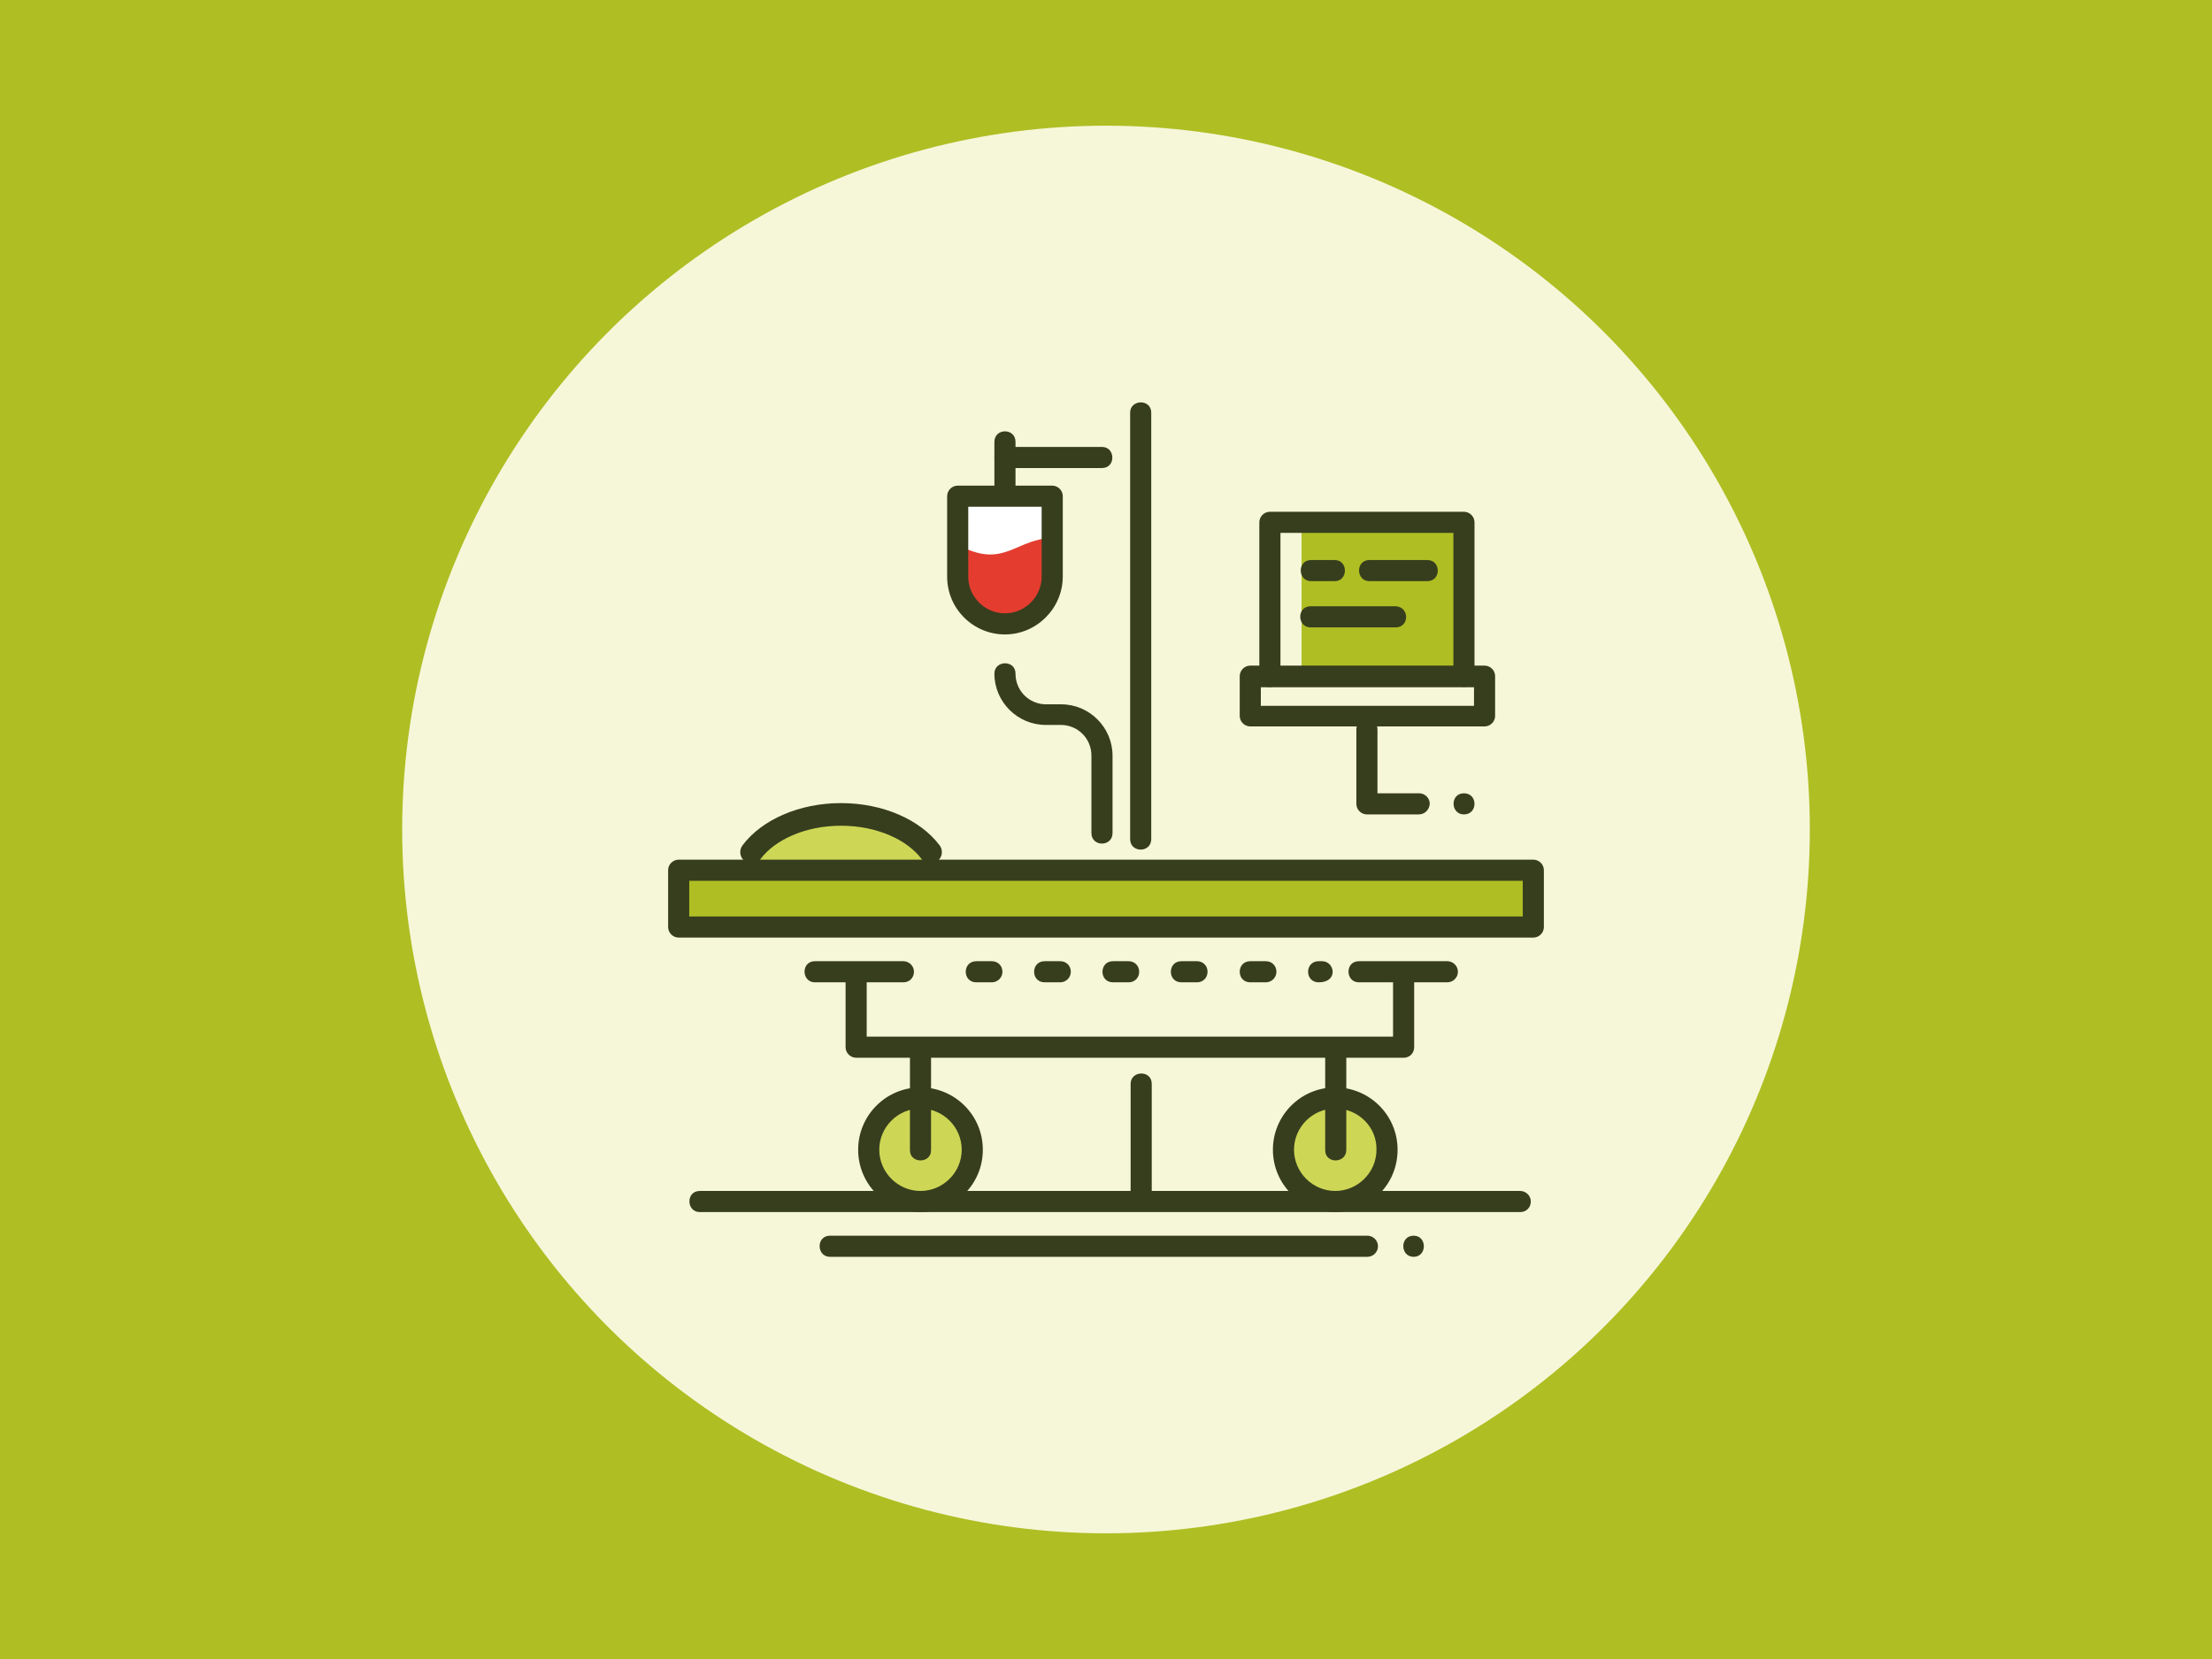 <?xml version="1.0" encoding="utf-8"?>
<!-- Generator: Adobe Illustrator 22.1.0, SVG Export Plug-In . SVG Version: 6.00 Build 0)  -->
<svg version="1.1" id="Layer_1" xmlns="http://www.w3.org/2000/svg" xmlns:xlink="http://www.w3.org/1999/xlink" x="0px" y="0px"
	 viewBox="0 0 440 330" style="enable-background:new 0 0 440 330;" xml:space="preserve">
<style type="text/css">
	.st0{fill:#AFBE23;}
	.st1{fill:#F6F7D9;}
	.st2{fill:#FFFFFF;}
	.st3{fill:#CDD755;}
	.st4{fill:none;stroke:#373E1E;stroke-width:4.5;stroke-linecap:round;stroke-miterlimit:10;}
	.st5{fill:#373E1E;}
	.st6{fill:#E43D30;}
</style>
<g>
	<rect class="st0" width="440" height="330"/>
	<circle class="st1" cx="220" cy="165" r="140"/>
</g>
<path class="st2" d="M190.7,99.1V116c0,4.9,4.2,8.9,9.4,8.9c5.2,0,9.4-4,9.4-8.9V99.1H190.7z"/>
<g>
	<circle class="st3" cx="183.1" cy="228.8" r="9.5"/>
	<circle class="st3" cx="265.6" cy="228.8" r="9.5"/>
	<g>
		<path class="st3" d="M185.1,172c-3.3-5.9-10-10-17.8-10c-7.8,0-14.5,4.1-17.8,10H185.1z"/>
		<path class="st4" d="M185.1,169.5c-3.3-4.4-10-7.5-17.8-7.5c-7.8,0-14.5,3.1-17.8,7.5"/>
		<g>
			<g>
				<path class="st5" d="M281.2,250c-2.7,0-2.8-4.2,0-4.2C283.9,245.8,283.9,250,281.2,250z"/>
			</g>
		</g>
		<g>
			<g>
				<path class="st5" d="M272,250H165.1c-2.7,0-2.8-4.2,0-4.2H272c1.1,0,2.1,0.9,2.1,2.1C274.1,249.1,273.1,250,272,250z"/>
			</g>
		</g>
		<g>
			<g>
				<rect x="258.9" y="105.8" class="st0" width="32.3" height="27.1"/>
			</g>
		</g>
		<g>
			<g>
				<path class="st6" d="M191.2,108.7c8.7,4.4,11-1.7,18.4-1.7c0,0,2.7,17.1-9.7,17.1C187.5,124.1,191.2,108.7,191.2,108.7z"/>
			</g>
		</g>
		<g>
			<g>
				<path class="st5" d="M291.2,162c-2.7,0-2.8-4.2,0-4.2C294,157.8,294,162,291.2,162z"/>
			</g>
		</g>
		<g>
			<g>
				<rect x="135" y="173.1" class="st0" width="170" height="11.3"/>
			</g>
		</g>
		<path class="st5" d="M305,171H135c-1.1,0-2.1,0.9-2.1,2.1v11.3c0,1.1,0.9,2.1,2.1,2.1c51.2,0,118.8,0,170,0c1.1,0,2.1-0.9,2.1-2.1
			v-11.3C307.1,171.9,306.1,171,305,171z M302.9,182.3H137.1v-7.1c51.4,0,114.4,0,165.8,0V182.3z"/>
		<g>
			<g>
				<path class="st5" d="M279.2,210.4H170.3c-1.1,0-2.1-0.9-2.1-2.1v-14.1c0-2.7,4.2-2.8,4.2,0v12h104.7v-11.6c0-2.7,4.2-2.8,4.2,0
					v13.7C281.3,209.5,280.4,210.4,279.2,210.4z"/>
			</g>
		</g>
		<g>
			<g>
				<path class="st5" d="M181,228.8v-20.4c0-2.7,4.2-2.8,4.2,0v20.4C185.2,231.5,181,231.5,181,228.8z"/>
			</g>
		</g>
		<g>
			<g>
				<path class="st5" d="M263.6,228.8v-20.4c0-2.7,4.2-2.8,4.2,0v20.4C267.7,231.5,263.6,231.5,263.6,228.8z"/>
			</g>
		</g>
		<g>
			<g>
				<path class="st5" d="M183.1,241.1c-6.8,0-12.4-5.5-12.4-12.4c0-6.8,5.5-12.4,12.4-12.4c6.8,0,12.4,5.5,12.4,12.4
					C195.5,235.6,189.9,241.1,183.1,241.1z M183.1,220.5c-4.5,0-8.2,3.7-8.2,8.2c0,4.5,3.7,8.2,8.2,8.2c4.5,0,8.2-3.7,8.2-8.2
					C191.3,224.2,187.6,220.5,183.1,220.5z"/>
			</g>
		</g>
		<g>
			<g>
				<path class="st5" d="M265.6,241.1c-6.8,0-12.4-5.5-12.4-12.4c0-6.8,5.5-12.4,12.4-12.4c6.8,0,12.4,5.5,12.4,12.4
					C278,235.6,272.5,241.1,265.6,241.1z M265.6,220.5c-4.5,0-8.2,3.7-8.2,8.2c0,4.5,3.7,8.2,8.2,8.2c4.5,0,8.2-3.7,8.2-8.2
					C273.9,224.2,270.2,220.5,265.6,220.5z"/>
			</g>
		</g>
		<g>
			<g>
				<path class="st5" d="M179.7,195.4h-17.6c-2.7,0-2.8-4.2,0-4.2h17.6c1.1,0,2.1,0.9,2.1,2.1C181.8,194.5,180.9,195.4,179.7,195.4z
					"/>
			</g>
		</g>
		<g>
			<g>
				<path class="st5" d="M287.9,195.4h-17.6c-2.7,0-2.8-4.2,0-4.2h17.6c1.1,0,2.1,0.9,2.1,2.1C290,194.5,289,195.4,287.9,195.4z"/>
			</g>
		</g>
		<g>
			<g>
				<path class="st5" d="M224.8,166.9V82.1c0-2.7,4.2-2.8,4.2,0v84.8C229,169.7,224.8,169.7,224.8,166.9z"/>
			</g>
		</g>
		<g>
			<g>
				<path class="st5" d="M199.9,126.2c-6.3,0-11.5-5.1-11.5-11.5v-16c0-1.1,0.9-2.1,2.1-2.1h18.8c1.1,0,2.1,0.9,2.1,2.1v16
					C211.4,121,206.2,126.2,199.9,126.2z M192.6,100.8v13.9c0,4,3.3,7.3,7.3,7.3c4,0,7.3-3.3,7.3-7.3v-13.9H192.6z"/>
			</g>
		</g>
		<g>
			<g>
				<path class="st5" d="M197.8,98.3V91c0-1.1,0.9-2.1,2.1-2.1h19.3c2.7,0,2.8,4.2,0,4.2H202v5.2C202,101,197.8,101,197.8,98.3z"/>
			</g>
		</g>
		<g>
			<g>
				<path class="st5" d="M217.1,165.7v-15.4c0-3.4-2.7-6.1-6.1-6.1h-3c-5.6,0-10.2-4.6-10.2-10.2c0-2.7,4.2-2.8,4.2,0
					c0,3.4,2.7,6.1,6.1,6.1h3c5.6,0,10.2,4.6,10.2,10.2v15.4C221.3,168.5,217.1,168.5,217.1,165.7z"/>
			</g>
		</g>
		<g>
			<g>
				<path class="st5" d="M224.9,237.8v-22.2c0-2.7,4.2-2.8,4.2,0v22.2C229,240.5,224.9,240.6,224.9,237.8z"/>
			</g>
		</g>
		<g>
			<g>
				<path class="st5" d="M302.4,241.1H139.2c-2.7,0-2.8-4.2,0-4.2h163.2c1.1,0,2.1,0.9,2.1,2.1S303.6,241.1,302.4,241.1z"/>
			</g>
		</g>
		<g>
			<g>
				<path class="st5" d="M262.3,195.4c-2.8,0-2.8-4.2,0-4.2h0.7C265.5,191.2,266.3,195.4,262.3,195.4z M251.8,195.4h-3.1
					c-2.8,0-2.8-4.2,0-4.2h3.1c1.2,0,2.1,0.9,2.1,2.1S252.9,195.4,251.8,195.4z M238.1,195.4H235c-2.8,0-2.8-4.2,0-4.2h3.1
					c1.2,0,2.1,0.9,2.1,2.1S239.3,195.4,238.1,195.4z M224.5,195.4h-3.1c-2.8,0-2.8-4.2,0-4.2h3.1c1.2,0,2.1,0.9,2.1,2.1
					S225.7,195.4,224.5,195.4z M210.9,195.4h-3.1c-2.8,0-2.8-4.2,0-4.2h3.1c1.2,0,2.1,0.9,2.1,2.1S212,195.4,210.9,195.4z
					 M197.3,195.4h-3.1c-2.8,0-2.8-4.2,0-4.2h3.1c1.2,0,2.1,0.9,2.1,2.1S198.4,195.4,197.3,195.4z"/>
			</g>
		</g>
		<g>
			<g>
				<path class="st5" d="M197.8,91v-3.1c0-2.8,4.2-2.8,4.2,0V91C202,93.8,197.8,93.8,197.8,91z"/>
			</g>
		</g>
		<g>
			<g>
				<path class="st5" d="M282.2,162h-10.3c-1.1,0-2.1-0.9-2.1-2.1v-14.8c0-2.7,4.2-2.8,4.2,0v12.7h8.3c1.1,0,2.1,0.9,2.1,2.1
					C284.3,161.1,283.4,162,282.2,162z"/>
			</g>
		</g>
		<g>
			<g>
				<path class="st5" d="M295.3,144.5h-46.6c-1.1,0-2.1-0.9-2.1-2.1v-7.9c0-1.1,0.9-2.1,2.1-2.1h46.6c1.1,0,2.1,0.9,2.1,2.1v7.9
					C297.4,143.6,296.4,144.5,295.3,144.5z M250.8,140.4h42.4v-3.7h-42.4V140.4z"/>
			</g>
		</g>
		<g>
			<g>
				<path class="st5" d="M289.1,134.6V106h-34.4v28.6c0,2.7-4.2,2.8-4.2,0v-30.7c0-1.1,0.9-2.1,2.1-2.1h38.6c1.1,0,2.1,0.9,2.1,2.1
					v30.7C293.3,137.3,289.1,137.3,289.1,134.6z"/>
			</g>
		</g>
		<g>
			<g>
				<path class="st5" d="M283.9,115.6h-11.5c-2.7,0-2.8-4.2,0-4.2h11.5C286.7,111.4,286.7,115.6,283.9,115.6z"/>
			</g>
		</g>
		<g>
			<g>
				<path class="st5" d="M265.5,115.6h-4.7c-2.7,0-2.8-4.2,0-4.2h4.7C268.2,111.4,268.2,115.6,265.5,115.6z"/>
			</g>
		</g>
		<g>
			<g>
				<path class="st5" d="M277.6,124.8h-16.9c-2.7,0-2.8-4.2,0-4.2h16.9C280.4,120.7,280.4,124.8,277.6,124.8z"/>
			</g>
		</g>
	</g>
</g>
</svg>
